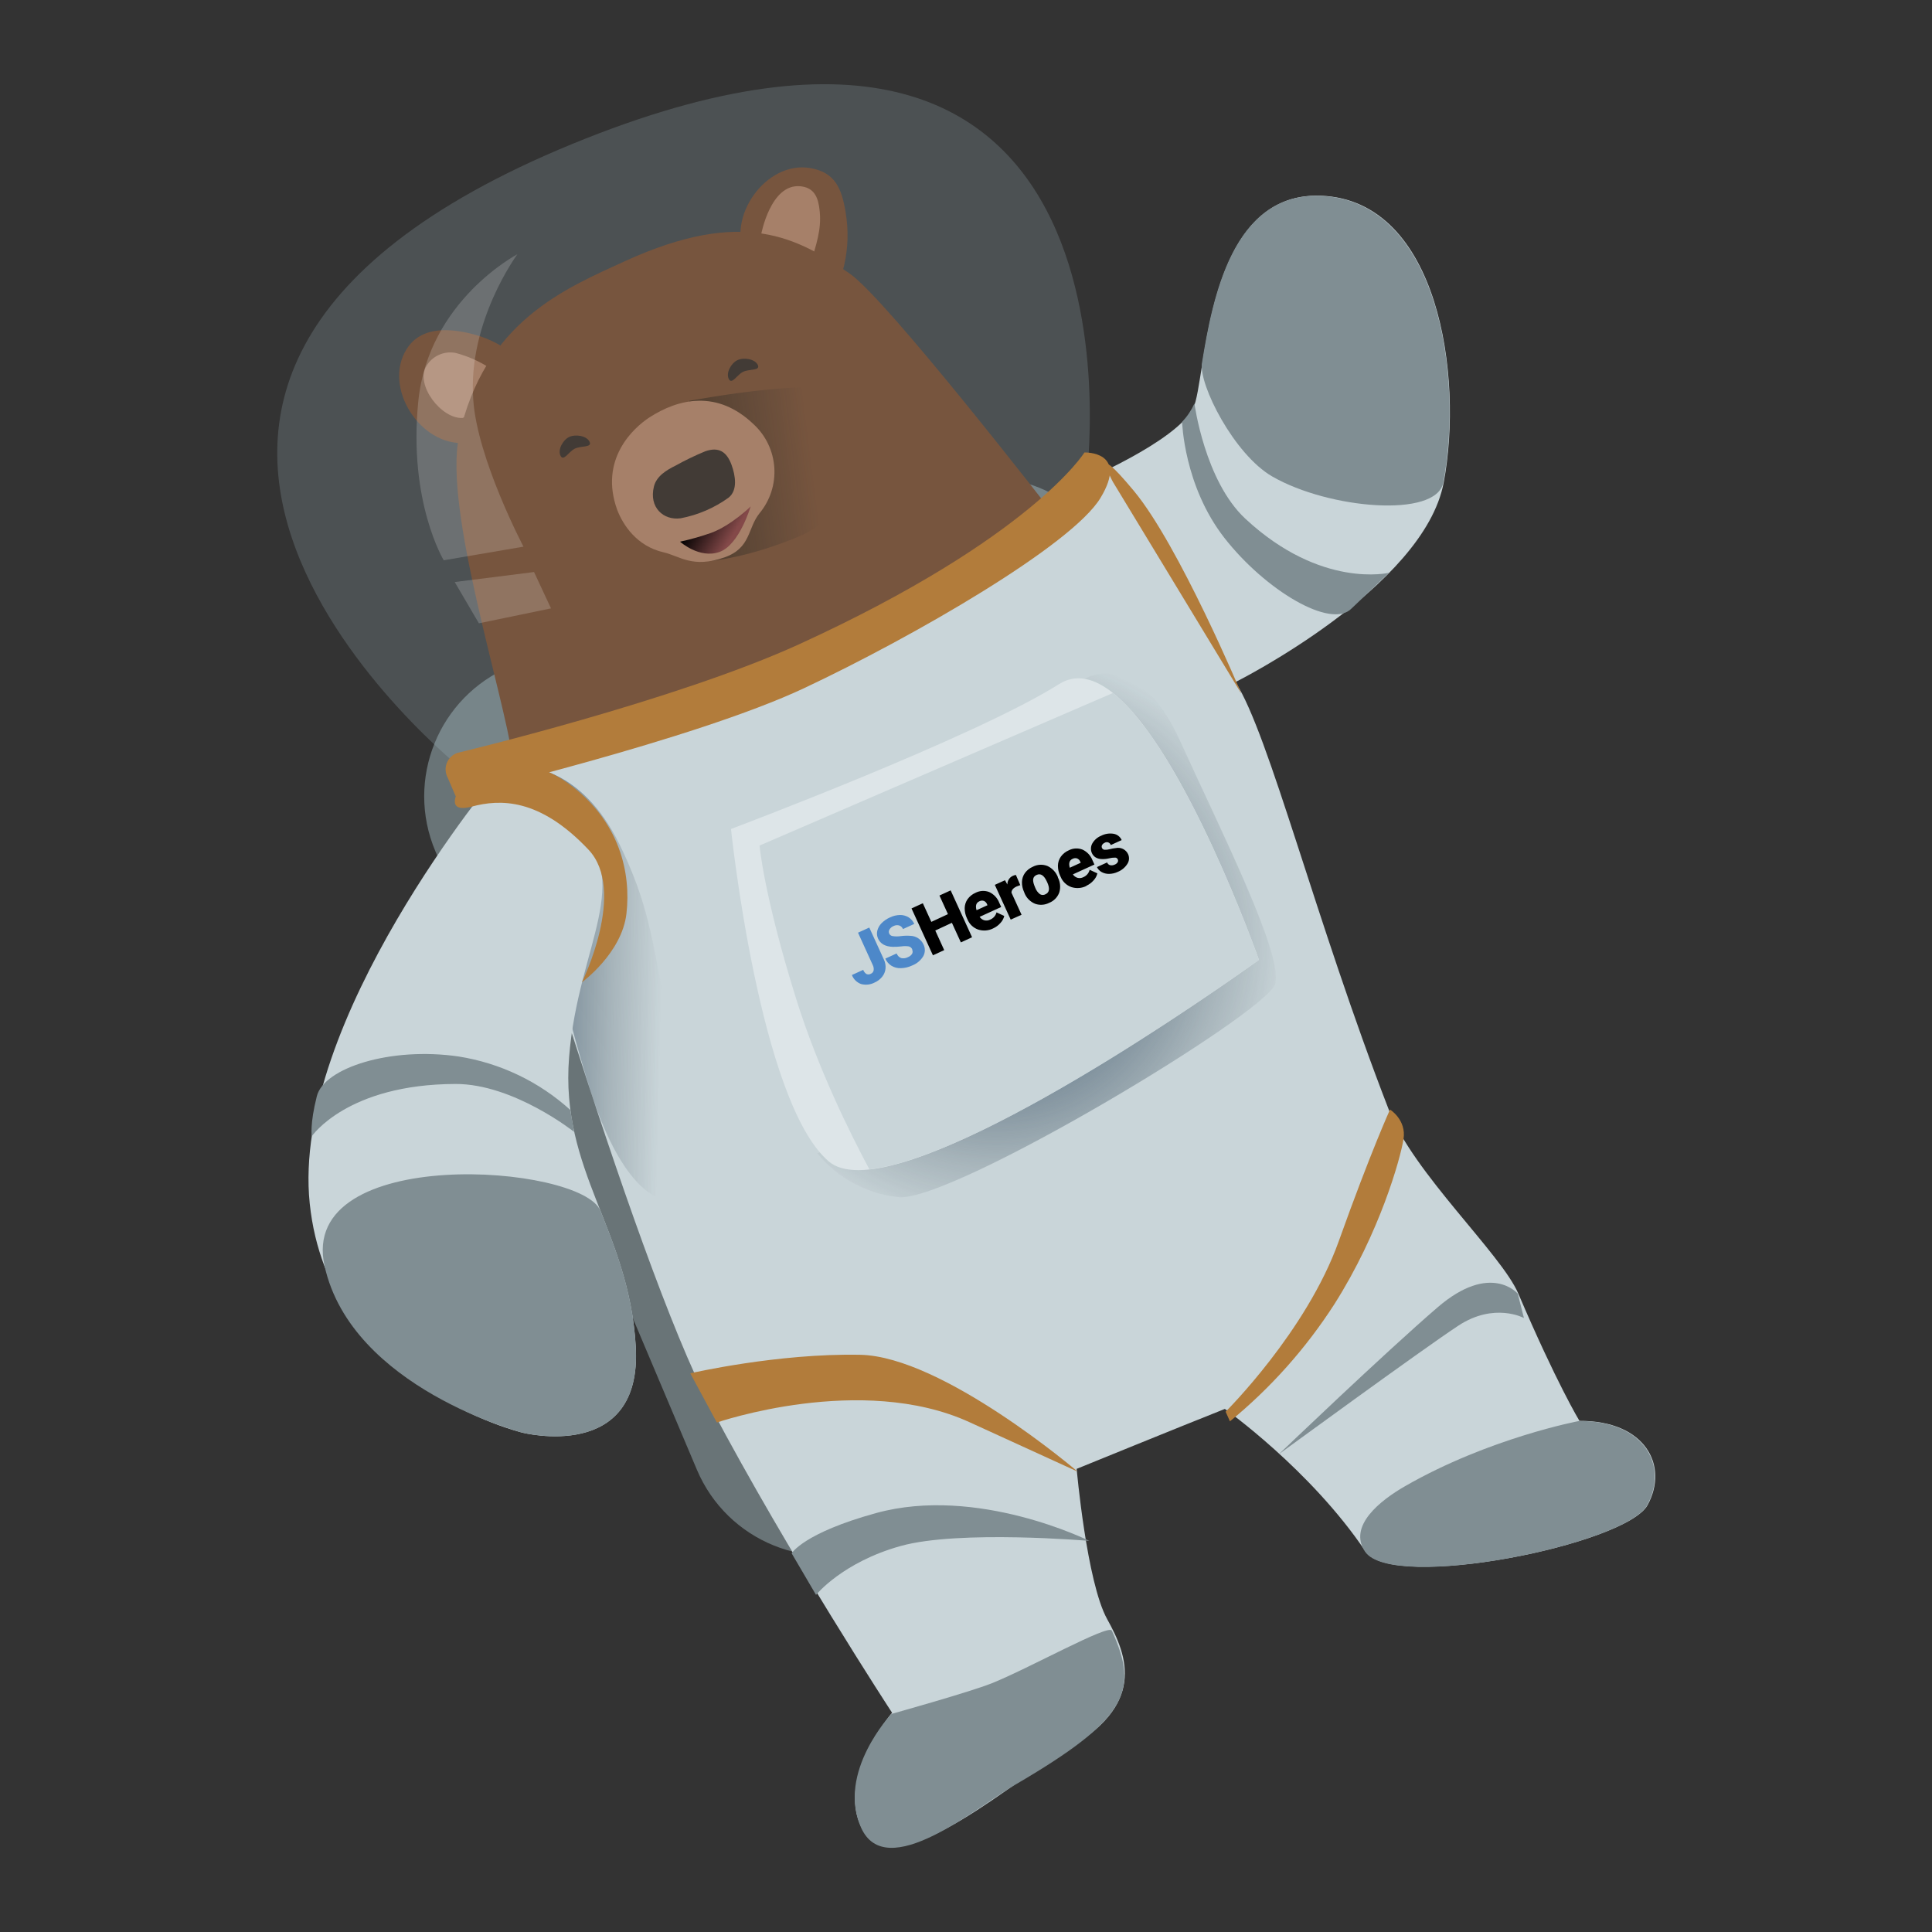 <svg width="500" height="500" viewBox="0 0 500 500" fill="none" xmlns="http://www.w3.org/2000/svg">
<rect x="0" y="0" width="500" height="500" fill="#333333" stroke="none"/>
<path d="M241.017 126.416L132.057 172.488C113.505 180.332 104.825 201.73 112.669 220.282L180.359 380.369C188.203 398.921 209.601 407.601 228.153 399.757L337.113 353.685C355.664 345.841 364.345 324.443 356.5 305.892L288.811 145.804C280.967 127.252 259.569 118.572 241.017 126.416Z" fill="#697477"/>
<path opacity="0.21" d="M120.24 199.59C147.438 193.213 174.143 184.892 200.15 174.69C241.98 158.15 281.15 124.05 281.15 124.05C281.15 124.05 301.5 -25.79 148 37.3C-5.5 100.39 120.24 199.59 120.24 199.59Z" fill="#AEC4CE"/>
<path d="M279.66 124.73C279.66 124.73 241.28 157.73 201.37 175.73C161.46 193.73 126.7 197.73 126.7 197.73C126.7 197.73 163.64 325.78 184 364.26C204.36 402.74 230.87 443.26 230.87 443.26C230.87 443.26 215.26 461.39 223.87 474.54C232.48 487.69 264.98 458.83 275.16 453.26C296.83 441.44 291.84 428.56 286.54 419.04C281.24 409.52 278.64 380.14 278.64 380.14C278.64 380.14 305.27 369.28 316.99 364.63C316.99 364.63 339.18 380.35 353.39 401.52C360.39 411.9 420.8 399.74 426.39 389.52C431.98 379.3 425.77 367.63 408.76 367.72C408.76 367.72 402.85 357.99 392.94 334.78C388.53 324.48 365.79 303.6 359.5 287.4C340.31 237.9 328.5 190.15 319.74 176.52C319.74 176.52 368.55 152.11 373.64 124.84C378.78 97.35 372.32 51.89 341.91 50.65C311.5 49.41 312.34 98.65 308.79 105.65C304.24 114.42 279.66 124.73 279.66 124.73Z" fill="#C9D5D9"/>
<path d="M373.52 124.88C378.76 97.41 372.2 51.93 341.79 50.69C318.98 49.76 313.79 77.2 311.07 93.93C310.17 99.51 319.4 117.62 329.24 123.3C343.88 131.75 371.76 134.16 373.52 124.88Z" fill="#808E93"/>
<path d="M287.74 422C294.85 437.57 291.87 444.88 262.63 461.95C252.63 467.8 229.3 487.55 222.83 472.95C216.48 458.61 230.71 443.56 230.71 443.56C230.71 443.56 250.71 437.99 256.65 435.64C266.26 431.8 286.94 420.23 287.74 422Z" fill="#808E93"/>
<path d="M426.27 389.56C420.7 399.78 360.27 411.94 353.27 401.56C348.81 394.9 357.27 388.27 363.63 384.62C385.38 372.13 408.63 367.76 408.63 367.76C425.65 367.66 431.83 379.34 426.27 389.56Z" fill="#808E93"/>
<path d="M316.86 139.19C306.37 125.73 305.93 109.19 305.93 109.19C307.247 107.785 308.324 106.174 309.12 104.42C309.12 104.42 311.76 124.42 322.28 134.23C341.91 152.51 359.49 148.23 359.49 148.23L349.81 157.45C344.47 163 327.35 152.65 316.86 139.19Z" fill="#808E93"/>
<path d="M185.52 368.15C185.52 368.15 222.87 355.25 250.9 368.06L278.9 380.86C278.9 380.86 244.01 351.06 222.64 350.62C201.27 350.18 178.64 355.41 178.64 355.41L185.52 368.15Z" fill="#B27C3B"/>
<path d="M317.19 365.35C317.19 365.35 338.1 344.62 346.46 321.25C354.82 297.88 359.74 287.15 359.74 287.15C359.74 287.15 364.02 289.81 363.23 294.8C362.44 299.79 357.1 319 345.31 337.56C337.941 348.997 328.831 359.214 318.31 367.84L317.19 365.35Z" fill="#B27C3B"/>
<path d="M136 198.58C136 198.58 138.33 236.48 152.82 282.27C167.31 328.06 190.68 311.66 178.54 280.36C167.83 252.77 171.99 242.36 160.33 218.52C150.37 198.21 136 198.58 136 198.58Z" fill="url(#paint0_linear_305_87)"/>
<path d="M128.9 200.16C128.9 200.16 75.2 264.16 80.16 311.49C85.12 358.82 135.16 370.76 135.16 370.76C135.16 370.76 166.28 378.76 164.53 348.46C162.78 318.16 144.94 303.11 147.28 273.61C149.62 244.11 164.76 228.11 148.41 212.5C132.06 196.89 128.9 200.16 128.9 200.16Z" fill="#C9D5D9"/>
<path d="M84 327.64C91 359.24 135.17 370.76 135.17 370.76C135.17 370.76 166.29 378.76 164.54 348.46C163.73 334.51 159.54 323.78 155.41 313.38C150.58 301.22 76.94 296 84 327.64Z" fill="#808E93"/>
<path d="M118.7 273.42C129.465 275.122 139.501 279.925 147.58 287.24L148.58 292.93C148.58 292.93 132.92 280.49 117.87 280.53C89.8 280.61 80.69 294.07 80.69 294.07C80.69 294.07 80.15 291 82 283.68C83.85 276.36 101.13 270.84 118.7 273.42Z" fill="#808E93"/>
<path d="M119.8 202.9C124.8 197.62 136.02 194.75 147.07 202.75C160.58 212.54 163.29 226.14 162.13 236.4C160.97 246.66 150.6 254.21 150.6 254.21C150.6 254.21 162.34 230.49 152.27 219.86C139.61 206.47 129.4 206.8 122.12 208.74C114.84 210.68 118.46 204.31 119.8 202.9Z" fill="#B27C3B"/>
<path d="M321.29 179.57C321.29 179.57 305.13 141.06 293.41 127C281.69 112.94 288.01 124.7 288.01 124.7L321.29 179.57Z" fill="#B27C3B"/>
<path d="M204.88 402C204.88 402 207.88 396.78 226.69 391.59C252.97 384.35 281.9 398.78 281.9 398.78C281.9 398.78 248.22 395.89 233.1 400.1C217.98 404.31 211.19 412.76 211.19 412.76L204.88 402Z" fill="#808E93"/>
<path d="M331 376.32C331 376.32 358.32 350.14 372.07 338.32C385.82 326.5 392.8 334.81 392.8 334.81L394.39 341.1C394.39 341.1 386.75 336.94 377.39 343.1C368.03 349.26 331 376.32 331 376.32Z" fill="#808E93"/>
<path d="M280.76 175.67C280.76 175.67 294.26 167.32 305.32 191.58C316.38 215.84 332.12 247.1 330 254.64C327.88 262.18 246.36 311.12 232.6 309.82C228.515 309.408 224.552 308.194 220.938 306.246C217.324 304.298 214.13 301.656 211.54 298.47C211.54 298.47 252.54 282.99 286.54 262.39C320.54 241.79 280.76 175.67 280.76 175.67Z" fill="url(#paint1_radial_305_87)"/>
<path d="M325.81 248.41C325.81 248.41 266.81 291.06 233.56 300.84C224.96 303.37 218.1 303.71 214.43 300.54C196.54 285.11 189.18 214.54 189.18 214.54C189.18 214.54 252.31 190.81 274.08 177.05C278.51 174.25 283.27 175.54 288.08 179.37C306.79 194.35 325.81 248.41 325.81 248.41Z" fill="#DDE5E8"/>
<path d="M325.81 248.41C325.81 248.41 256.29 299 225 302.63C220.09 293.46 211.67 276.57 206 258.35C197.68 231.74 196.57 218.83 196.57 218.83L288.04 179.34C306.79 194.35 325.81 248.41 325.81 248.41Z" fill="#C9D5D9"/>
<path d="M222.05 241.38L224.97 240.05L228.77 248.37C229.11 249.093 229.248 249.895 229.17 250.69C229.094 251.456 228.795 252.182 228.31 252.78C227.798 253.42 227.14 253.928 226.39 254.26C225.307 254.837 224.046 254.984 222.86 254.67C222.316 254.476 221.821 254.166 221.409 253.762C220.996 253.358 220.676 252.869 220.47 252.33L223.4 251C223.557 251.441 223.851 251.819 224.24 252.08C224.421 252.157 224.617 252.19 224.813 252.178C225.009 252.166 225.2 252.108 225.37 252.01C225.556 251.936 225.72 251.817 225.848 251.663C225.975 251.51 226.062 251.326 226.1 251.13C226.168 250.642 226.081 250.145 225.85 249.71L222.06 241.39L222.05 241.38ZM236.11 245.73C236.032 245.535 235.909 245.36 235.751 245.221C235.592 245.082 235.404 244.983 235.2 244.93C234.56 244.831 233.909 244.831 233.27 244.93C232.536 245.015 231.798 245.051 231.06 245.04C229.14 244.98 227.87 244.28 227.25 242.93C226.961 242.305 226.883 241.603 227.03 240.93C227.208 240.174 227.592 239.481 228.14 238.93C228.777 238.287 229.53 237.772 230.36 237.41C231.16 237.028 232.033 236.82 232.92 236.8C233.702 236.787 234.471 236.995 235.14 237.4C235.794 237.806 236.307 238.403 236.61 239.11L233.69 240.44C233.603 240.219 233.469 240.02 233.296 239.857C233.123 239.695 232.916 239.573 232.69 239.5C232.214 239.374 231.709 239.427 231.27 239.65C230.821 239.828 230.441 240.147 230.19 240.56C230.091 240.721 230.034 240.905 230.026 241.095C230.017 241.284 230.056 241.472 230.14 241.642C230.224 241.812 230.35 241.958 230.506 242.066C230.661 242.174 230.842 242.241 231.03 242.26C231.729 242.371 232.441 242.371 233.14 242.26C233.959 242.155 234.786 242.132 235.61 242.19C236.327 242.207 237.025 242.425 237.625 242.819C238.224 243.213 238.7 243.768 239 244.42C239.238 244.895 239.357 245.421 239.346 245.952C239.336 246.484 239.196 247.005 238.94 247.47C238.27 248.565 237.258 249.408 236.06 249.87C235.15 250.304 234.158 250.539 233.15 250.56C232.285 250.6 231.429 250.381 230.69 249.93C229.994 249.488 229.447 248.847 229.12 248.09L232.05 246.75C232.15 247.021 232.306 247.268 232.507 247.474C232.709 247.681 232.952 247.843 233.22 247.95C233.847 248.088 234.503 247.988 235.06 247.67C235.473 247.502 235.823 247.208 236.06 246.83C236.144 246.666 236.188 246.484 236.188 246.3C236.188 246.116 236.144 245.934 236.06 245.77L236.11 245.73Z" fill="#4D88C9"/>
<path d="M251.57 242.56L248.67 243.89L246.35 238.82L242.05 240.82L244.36 245.89L241.44 247.23L235.9 235.1L238.83 233.76L241.03 238.58L245.33 236.58L243.13 231.76L246.03 230.43L251.57 242.56ZM257.05 240.26C256.448 240.568 255.79 240.753 255.115 240.805C254.44 240.857 253.762 240.773 253.12 240.56C252.501 240.339 251.937 239.989 251.463 239.534C250.989 239.079 250.616 238.529 250.37 237.92L250.26 237.69C249.859 236.854 249.654 235.937 249.66 235.01C249.675 234.183 249.936 233.378 250.41 232.7C250.936 231.975 251.648 231.406 252.47 231.05C253.013 230.77 253.61 230.609 254.22 230.576C254.83 230.543 255.44 230.64 256.01 230.86C257.205 231.413 258.138 232.41 258.61 233.64L259.11 234.73L253.53 237.28C253.814 237.708 254.238 238.022 254.73 238.17C255.237 238.305 255.776 238.244 256.24 238C256.645 237.839 257.006 237.585 257.295 237.259C257.583 236.932 257.791 236.542 257.9 236.12L259.9 237.05C259.734 237.738 259.389 238.369 258.9 238.88C258.386 239.468 257.752 239.939 257.04 240.26H257.05ZM253.45 233.26C252.63 233.63 252.39 234.4 252.73 235.56L255.56 234.27L255.46 234.05C255.394 233.852 255.286 233.671 255.145 233.517C255.004 233.364 254.832 233.242 254.64 233.16C254.446 233.091 254.239 233.065 254.034 233.082C253.829 233.099 253.63 233.16 253.45 233.26ZM264.05 229.07L263.1 229.42C262.21 229.83 261.77 230.36 261.77 231.03L264.38 236.74L261.57 238L257.46 229L260.09 227.8L260.71 228.91C260.697 228.447 260.82 227.99 261.064 227.596C261.307 227.201 261.66 226.886 262.08 226.69C262.341 226.561 262.621 226.473 262.91 226.43L264.05 229.07ZM265.05 230.89C264.656 230.063 264.461 229.156 264.48 228.24C264.502 227.411 264.77 226.607 265.25 225.93C265.778 225.218 266.485 224.659 267.3 224.31C267.876 224.01 268.51 223.836 269.158 223.802C269.807 223.767 270.455 223.872 271.06 224.11C272.305 224.681 273.281 225.714 273.78 226.99V227.09C274.402 228.287 274.532 229.679 274.14 230.97C273.92 231.576 273.573 232.129 273.123 232.591C272.673 233.053 272.13 233.414 271.53 233.65C270.977 233.935 270.372 234.105 269.752 234.15C269.131 234.195 268.508 234.113 267.92 233.91C266.728 233.434 265.765 232.517 265.23 231.35L265.05 230.89ZM267.93 229.78C268.175 230.436 268.601 231.008 269.16 231.43C269.376 231.554 269.621 231.619 269.87 231.619C270.119 231.619 270.364 231.554 270.58 231.43C271.58 230.97 271.74 229.97 271.06 228.43L270.93 228.15C270.19 226.53 269.31 225.96 268.28 226.43C267.25 226.9 267.15 227.78 267.7 229.21L267.93 229.78ZM281.18 229.27C280.578 229.578 279.92 229.763 279.245 229.815C278.57 229.866 277.892 229.783 277.25 229.57C276.631 229.349 276.067 228.999 275.593 228.544C275.119 228.089 274.746 227.539 274.5 226.93L274.39 226.7C273.989 225.864 273.784 224.947 273.79 224.02C273.805 223.193 274.066 222.388 274.54 221.71C275.063 220.982 275.776 220.412 276.6 220.06C277.142 219.778 277.739 219.615 278.349 219.582C278.96 219.549 279.57 219.648 280.14 219.87C281.335 220.423 282.268 221.42 282.74 222.65L283.24 223.74L277.66 226.29C277.944 226.718 278.368 227.032 278.86 227.18C279.367 227.315 279.906 227.254 280.37 227.01C280.772 226.841 281.129 226.58 281.412 226.249C281.695 225.917 281.896 225.524 282 225.1L284 226.03C283.834 226.718 283.489 227.349 283 227.86C282.486 228.448 281.852 228.919 281.14 229.24L281.18 229.27ZM277.58 222.27C276.76 222.64 276.52 223.41 276.86 224.57L279.69 223.28L279.59 223.06C279.524 222.862 279.416 222.681 279.275 222.527C279.134 222.374 278.962 222.252 278.77 222.17C278.576 222.101 278.369 222.075 278.164 222.092C277.959 222.109 277.76 222.17 277.58 222.27ZM289.25 222.35C289.19 222.231 289.098 222.131 288.986 222.061C288.873 221.99 288.743 221.952 288.61 221.95C288.06 221.942 287.512 222.009 286.98 222.15C286.325 222.302 285.651 222.36 284.98 222.32C284.465 222.296 283.963 222.144 283.52 221.88C283.113 221.617 282.79 221.242 282.59 220.8C282.406 220.402 282.319 219.966 282.337 219.528C282.354 219.09 282.475 218.662 282.69 218.28C283.215 217.374 284.028 216.669 285 216.28C285.998 215.769 287.135 215.597 288.24 215.79C288.688 215.871 289.11 216.062 289.467 216.344C289.825 216.627 290.107 216.993 290.29 217.41L287.47 218.7C287.419 218.54 287.33 218.394 287.212 218.273C287.094 218.153 286.95 218.062 286.791 218.008C286.631 217.954 286.461 217.937 286.295 217.96C286.128 217.983 285.969 218.045 285.83 218.14C285.562 218.259 285.34 218.463 285.2 218.72C285.141 218.836 285.11 218.965 285.11 219.095C285.11 219.225 285.141 219.354 285.2 219.47C285.26 219.595 285.352 219.702 285.465 219.781C285.579 219.86 285.712 219.908 285.85 219.92C286.302 219.946 286.755 219.895 287.19 219.77C287.708 219.63 288.236 219.533 288.77 219.48C289.401 219.341 290.06 219.422 290.639 219.709C291.217 219.997 291.68 220.473 291.95 221.06C292.133 221.458 292.213 221.896 292.181 222.333C292.15 222.77 292.008 223.192 291.77 223.56C291.178 224.497 290.307 225.224 289.28 225.64C288.576 225.973 287.809 226.151 287.03 226.16C286.352 226.175 285.683 226.009 285.09 225.68C284.565 225.391 284.145 224.943 283.89 224.4L286.52 223.2C286.586 223.381 286.696 223.542 286.842 223.668C286.987 223.794 287.162 223.881 287.35 223.92C287.745 223.988 288.151 223.928 288.51 223.75C288.83 223.631 289.099 223.405 289.27 223.11C289.327 222.997 289.357 222.872 289.357 222.745C289.357 222.618 289.327 222.493 289.27 222.38L289.25 222.35Z" fill="black"/>
<path d="M120.37 114.64C108.77 115.46 99.07 100.32 105.19 90.42C108.65 84.83 115.19 84.87 121.05 86.15C130.57 88.24 135.87 93.6 141.7 101.69C133.79 106.56 129.44 109.25 120.37 114.64Z" fill="#77553E"/>
<path d="M119.8 108.16C114.22 108.56 107.39 99.51 110.33 94.75C111.085 93.474 112.215 92.461 113.565 91.849C114.916 91.237 116.423 91.056 117.88 91.33C121.078 92.163 124.118 93.515 126.88 95.33C123.05 97.65 124.17 105.57 119.8 108.16Z" fill="#A68069"/>
<path d="M192.94 66.64C187.83 56.19 198.24 41.53 209.71 43.5C216.19 44.61 217.81 48.86 218.82 54.75C220.45 64.35 218.25 73.13 212.94 81.57C205.45 76.06 201.33 73 192.94 66.64Z" fill="#77553E"/>
<path d="M197 60.61C197 60.61 199.42 47.53 207.07 48.2C210.23 48.48 211.47 50.43 211.95 53.26C212.73 57.89 211.86 61.42 210.17 66.89C206.6 64.24 201.6 62.32 197 60.61Z" fill="#A68069"/>
<path d="M161.73 67.59C146.49 74.59 125.27 83.13 118.79 113.02C114.79 131.63 130.24 179.02 132.71 196.46C133.93 205.06 234.27 172.46 272.01 132.26C272.01 132.26 229.44 77.36 219.9 70.8C206.51 61.6 192.54 53.52 161.73 67.59Z" fill="#77553E"/>
<path d="M152.57 114.31C153.35 115.9 150.31 115.31 148.72 116.13C147.13 116.95 145.84 119.53 145.06 117.94C144.28 116.35 145.69 113.87 147.28 113.1C148.87 112.33 151.79 112.72 152.57 114.31Z" fill="#423B36"/>
<path d="M196.11 94.43C196.88 96.02 193.85 95.43 192.26 96.25C190.67 97.07 189.38 99.65 188.6 98.06C187.82 96.47 189.23 93.99 190.82 93.22C192.41 92.45 195.33 92.84 196.11 94.43Z" fill="#423B36"/>
<path opacity="0.18" d="M133.9 65.8C133.9 65.8 110.9 77.8 108.26 103.8C105.62 129.8 114.84 145 114.84 145L135.48 141.48C135.48 141.48 123.48 118.72 122.48 103.4C121 83.22 133.9 65.8 133.9 65.8Z" fill="white"/>
<path opacity="0.18" d="M117.68 150.63L138.21 148.04L142.6 157.45L123.94 161.31L117.68 150.63Z" fill="white"/>
<path d="M118.41 194.84C117.787 195.046 117.217 195.385 116.739 195.834C116.261 196.283 115.888 196.831 115.644 197.44C115.4 198.048 115.292 198.703 115.328 199.358C115.363 200.012 115.542 200.651 115.85 201.23L117.91 206.03C117.91 206.03 179.78 191.43 208.14 178.08C236.5 164.73 277.41 141.08 284.8 128.87C292.19 116.66 280.65 117.1 280.65 117.1C280.65 117.1 267.08 139.1 207.02 166.64C174.8 181.4 118.41 194.84 118.41 194.84Z" fill="#B27C3B"/>
<path d="M184.29 145.12C184.29 145.12 193.96 144.28 207.16 138.67C220.36 133.06 219.9 119.14 221.36 118.28C222.82 117.42 225.85 109.35 221.36 102.87C216.87 96.39 178.36 103.75 178.36 103.75L184.29 145.12Z" fill="url(#paint2_linear_305_87)"/>
<path d="M168.11 108C175.55 103.21 185.59 100.74 195.06 109.82C198.204 112.734 200.112 116.742 200.393 121.019C200.673 125.297 199.306 129.52 196.57 132.82C193.42 136.72 194.39 141.82 187.5 144.25C179.19 147.15 175.98 143.91 171.73 142.94C164.73 141.33 161.19 135.77 159.73 131.94C155 118.87 163.93 110.71 168.11 108Z" fill="#A68069"/>
<path d="M169.24 125.89C169.91 123.22 172.46 121.67 174.84 120.5C177.329 119.115 179.897 117.876 182.53 116.79C186 115.58 188.07 116.88 189.33 120.32C190.33 123.1 190.97 126.87 188.55 128.8C184.858 131.459 180.629 133.278 176.16 134.13C171.73 134.75 167.88 131.33 169.24 125.89Z" fill="#423B36"/>
<path d="M176 140.19C176 140.19 181 144.67 186.17 142.86C191.34 141.05 194.26 131.08 194.26 131.08C194.26 131.08 189.26 135.98 184.07 137.9C181.429 138.828 178.734 139.593 176 140.19Z" fill="url(#paint3_linear_305_87)"/>
<defs>
<linearGradient id="paint0_linear_305_87" x1="116.183" y1="253.675" x2="171.255" y2="254.968" gradientUnits="userSpaceOnUse">
<stop stop-color="#31577D"/>
<stop offset="0.26" stop-color="#294967" stop-opacity="0.72"/>
<stop offset="0.76" stop-color="#1A2E3E" stop-opacity="0.2"/>
<stop offset="1" stop-color="#14242E" stop-opacity="0"/>
</linearGradient>
<radialGradient id="paint1_radial_305_87" cx="0" cy="0" r="1" gradientUnits="userSpaceOnUse" gradientTransform="translate(257.765 243.448) rotate(-24.54) scale(75.51 75.51)">
<stop stop-color="#31577D"/>
<stop offset="0.26" stop-color="#294967" stop-opacity="0.72"/>
<stop offset="0.76" stop-color="#1A2E3E" stop-opacity="0.2"/>
<stop offset="1" stop-color="#14242E" stop-opacity="0"/>
</radialGradient>
<linearGradient id="paint2_linear_305_87" x1="144.138" y1="132.831" x2="210.898" y2="124.407" gradientUnits="userSpaceOnUse">
<stop stop-color="#2A1C00"/>
<stop offset="0.37" stop-color="#211F12" stop-opacity="0.6"/>
<stop offset="1" stop-color="#14242E" stop-opacity="0"/>
</linearGradient>
<linearGradient id="paint3_linear_305_87" x1="191.56" y1="135.418" x2="182.113" y2="129.817" gradientUnits="userSpaceOnUse">
<stop stop-color="#844949"/>
<stop offset="1"/>
</linearGradient>
</defs>
</svg>
